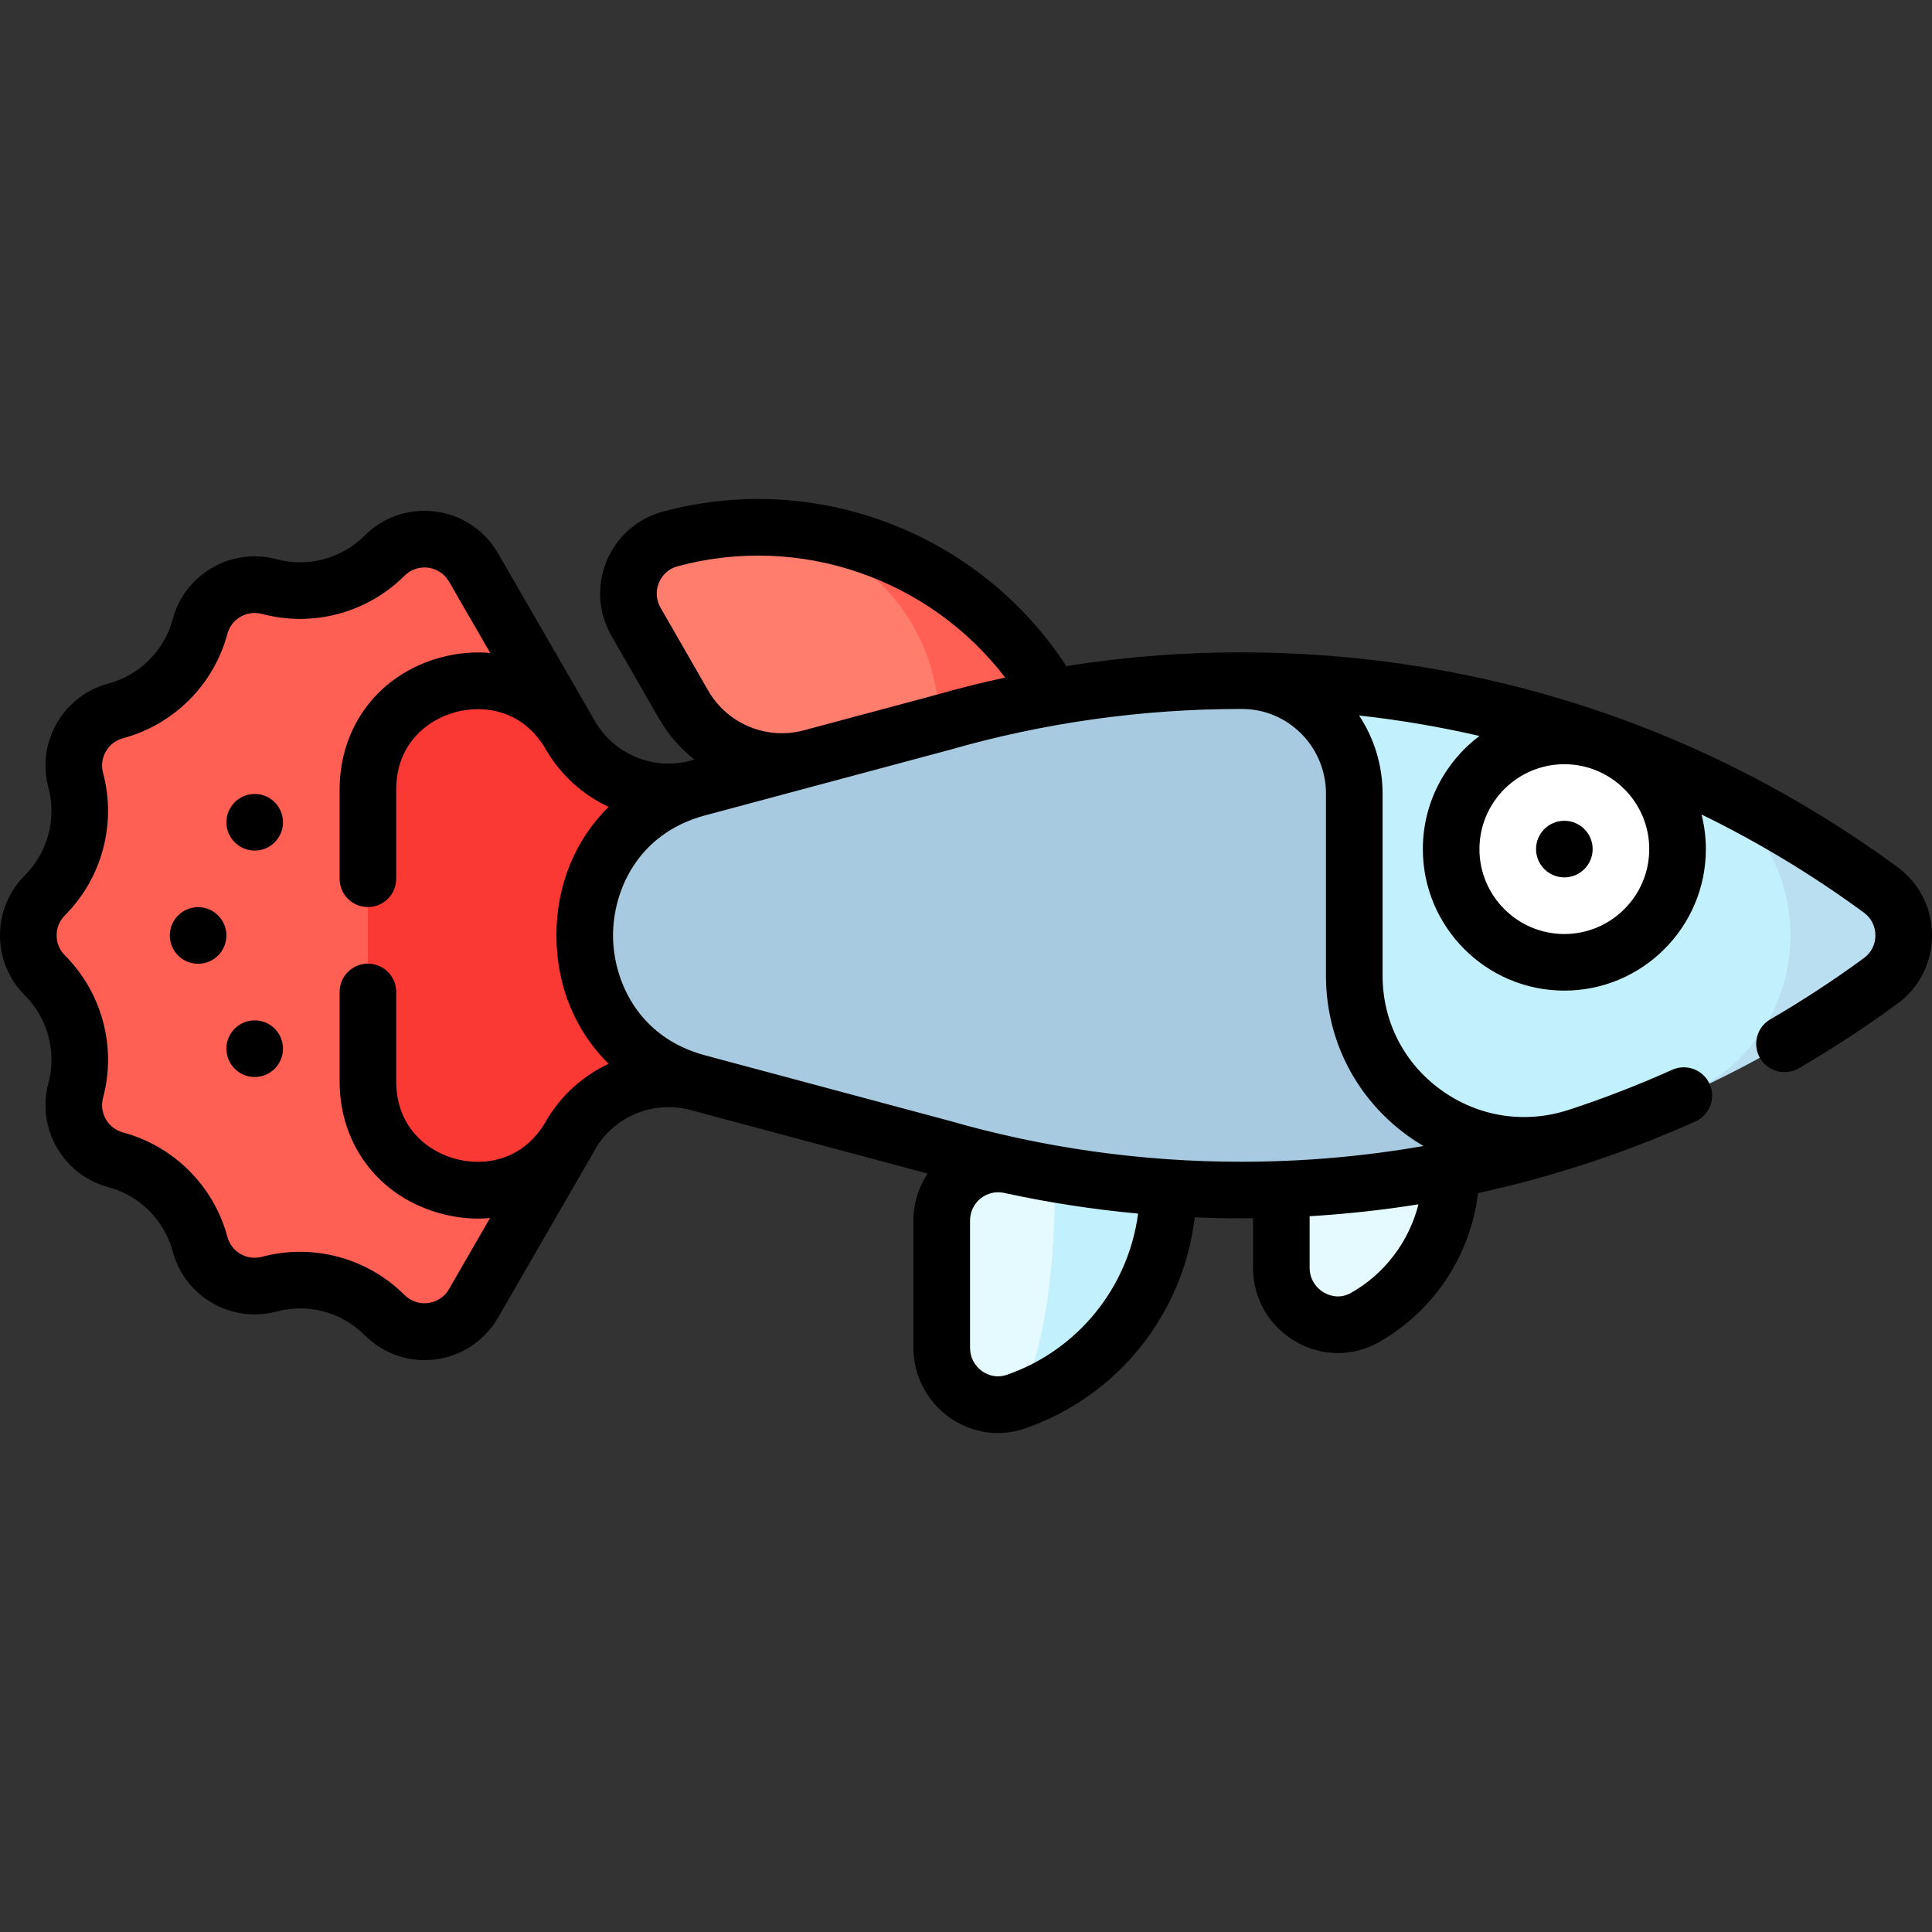 <svg width="184" height="184" viewBox="0 0 184 184" fill="none" xmlns="http://www.w3.org/2000/svg">
<rect x="0" y="0" width="184" height="184" fill="#333333" stroke="none"/>
<g clip-path="url(#clip0_2_42466)">
<path d="M100.213 66.393C93.719 55.146 81.51 49.285 69.383 50.349L89.431 79.676H100.213V66.393Z" fill="#FF6053"/>
<path d="M63.783 51.341C60.393 52.261 58.821 56.175 60.572 59.22L65.113 67.119C67.549 71.355 72.53 73.423 77.25 72.159L89.431 79.676V68.895C89.431 58.049 80.184 49.398 69.38 50.345C67.506 50.509 65.633 50.84 63.783 51.341Z" fill="#FF7D6D"/>
<path d="M122.032 95.225V120.741C122.032 124.828 126.438 127.493 129.995 125.479C134.898 122.703 138.204 117.439 138.204 111.397L122.032 95.225Z" fill="#E5FAFF"/>
<path d="M100.47 96.935L96.763 133.484C105.201 130.56 111.251 122.547 111.251 113.107V96.935H100.47Z" fill="#C2F0FC"/>
<path d="M100.47 96.935H96.209V110.975C92.856 110.243 89.688 112.811 89.688 116.243V128.364C89.688 132.034 93.295 134.687 96.763 133.485C98.922 130.56 100.47 122.547 100.47 113.108V96.935Z" fill="#E5FAFF"/>
<path d="M54.324 70.03C54.327 70.027 45.098 54.042 45.098 54.042C44.861 53.639 44.575 53.26 44.242 52.926C43.266 51.951 41.918 51.347 40.43 51.347C38.941 51.347 37.593 51.951 36.618 52.926C33.75 55.794 29.57 56.913 25.653 55.864C24.321 55.507 22.852 55.658 21.562 56.403C20.273 57.148 19.408 58.343 19.051 59.676C18.001 63.594 14.941 66.653 11.024 67.703C9.691 68.06 8.495 68.926 7.751 70.215C7.006 71.504 6.855 72.973 7.212 74.305C8.262 78.223 7.141 82.402 4.274 85.27C3.298 86.246 2.695 87.593 2.695 89.082C2.695 90.57 3.298 91.918 4.274 92.894C7.142 95.762 8.262 99.941 7.212 103.859C6.855 105.191 7.006 106.66 7.751 107.949C8.495 109.238 9.691 110.104 11.024 110.461C14.941 111.51 18.001 114.57 19.051 118.488C19.408 119.82 20.273 121.017 21.562 121.761C22.851 122.505 24.32 122.657 25.653 122.3C29.57 121.25 33.75 122.37 36.618 125.238C37.593 126.213 38.941 126.817 40.43 126.817C41.918 126.817 43.266 126.213 44.242 125.238C44.575 124.904 44.861 124.525 45.098 124.121L54.327 108.137C54.324 108.134 54.324 70.03 54.324 70.03Z" fill="#FF6053"/>
<path d="M54.327 70.028C49.037 60.873 35.039 64.624 35.039 75.197V102.993C35.039 113.567 49.037 117.318 54.324 108.161C56.767 103.937 61.741 101.876 66.454 103.139V75.051C61.741 76.314 56.767 74.254 54.327 70.028Z" fill="#FA3834"/>
<path d="M139.931 86.678C139.931 74.715 130.142 64.907 118.196 64.824C108.289 64.824 98.712 66.228 89.645 68.837L66.454 75.051C52.099 78.898 52.099 99.266 66.454 103.112L89.645 109.326C98.712 111.936 108.289 113.34 118.196 113.34C129.35 113.34 140.087 111.563 150.146 108.286L139.931 86.678Z" fill="#A8CAE0"/>
<path d="M179.114 84.747C173.445 80.587 167.334 76.997 160.867 74.051L160.919 104.085C167.366 101.145 173.461 97.565 179.114 93.417C182.035 91.273 182.035 86.89 179.114 84.747Z" fill="#B9DFF0"/>
<path d="M118.369 64.825C124.246 64.866 128.977 69.691 128.977 75.577V92.906C128.977 103.901 139.693 111.631 150.145 108.285C153.835 107.083 157.434 105.678 160.928 104.085C166.79 101.41 170.523 95.526 170.523 89.082C170.523 82.609 166.747 76.727 160.857 74.045C147.906 68.147 133.522 64.851 118.369 64.825Z" fill="#C2F0FC"/>
<path d="M148.985 91.649C154.94 91.649 159.766 86.822 159.766 80.868C159.766 74.913 154.94 70.086 148.985 70.086C143.031 70.086 138.204 74.913 138.204 80.868C138.204 86.822 143.031 91.649 148.985 91.649Z" fill="white"/>
<path d="M24.258 81.007C25.746 81.007 26.953 79.8 26.953 78.311C26.953 76.823 25.746 75.616 24.258 75.616C22.769 75.616 21.562 76.823 21.562 78.311C21.562 79.8 22.769 81.007 24.258 81.007Z" fill="black"/>
<path d="M18.867 91.788C20.356 91.788 21.562 90.581 21.562 89.093C21.562 87.604 20.356 86.397 18.867 86.397C17.379 86.397 16.172 87.604 16.172 89.093C16.172 90.581 17.379 91.788 18.867 91.788Z" fill="black"/>
<path d="M24.258 102.569C25.746 102.569 26.953 101.362 26.953 99.874C26.953 98.385 25.746 97.179 24.258 97.179C22.769 97.179 21.562 98.385 21.562 99.874C21.562 101.362 22.769 102.569 24.258 102.569Z" fill="black"/>
<path d="M148.985 83.56C150.474 83.56 151.681 82.354 151.681 80.865C151.681 79.376 150.474 78.17 148.985 78.17C147.497 78.17 146.29 79.376 146.29 80.865C146.29 82.354 147.497 83.56 148.985 83.56Z" fill="black"/>
<path d="M180.708 82.574C162.479 69.198 140.863 62.128 118.196 62.128C112.604 62.128 107.04 62.566 101.552 63.436C93.32 50.798 77.799 44.768 63.124 48.728C60.691 49.384 58.741 51.098 57.775 53.431C56.806 55.77 56.974 58.37 58.236 60.564L62.777 68.462C63.659 69.996 64.813 71.299 66.146 72.343L65.757 72.448C62.23 73.393 58.488 71.844 56.661 68.68L47.421 52.676C47.059 52.062 46.631 51.505 46.147 51.02C44.62 49.493 42.589 48.652 40.43 48.652C38.269 48.652 36.239 49.493 34.712 51.02C32.532 53.2 29.329 54.059 26.35 53.261C24.264 52.702 22.085 52.989 20.214 54.069C18.345 55.149 17.006 56.892 16.447 58.978C15.649 61.956 13.304 64.302 10.327 65.099C8.24 65.658 6.497 66.996 5.417 68.867C4.337 70.737 4.05 72.916 4.609 75.003C5.407 77.98 4.548 81.184 2.369 83.364C0.842 84.891 0 86.922 0 89.082C0 91.242 0.842 93.272 2.369 94.799C4.548 96.979 5.407 100.183 4.609 103.161C4.05 105.248 4.337 107.427 5.417 109.297C6.497 111.168 8.24 112.505 10.326 113.064C13.304 113.862 15.649 116.207 16.447 119.186C17.007 121.272 18.345 123.015 20.215 124.095C22.085 125.175 24.264 125.462 26.35 124.903C29.326 124.105 32.531 124.963 34.712 127.144C36.239 128.671 38.27 129.534 40.43 129.534C42.589 129.534 44.62 128.693 46.147 127.166C46.631 126.681 47.059 126.124 47.421 125.51L56.661 109.505V109.484C58.488 106.319 62.23 104.771 65.757 105.716L88.344 111.768C87.472 113.078 86.993 114.625 86.993 116.244V128.364C86.993 130.985 88.271 133.459 90.409 134.982C91.798 135.97 93.399 136.478 95.025 136.478C95.902 136.478 96.785 136.331 97.646 136.032C106.495 132.965 112.708 125.093 113.781 115.94C115.25 116.001 116.722 116.035 118.197 116.035C118.578 116.035 118.957 116.025 119.338 116.021V120.741C119.338 123.661 120.848 126.284 123.378 127.759C124.641 128.495 126.029 128.864 127.415 128.864C128.758 128.864 130.099 128.518 131.323 127.825C136.577 124.85 140.059 119.54 140.765 113.626C147.853 112.084 154.771 109.809 161.467 106.803C162.825 106.193 163.432 104.598 162.822 103.24C162.212 101.882 160.616 101.275 159.259 101.885C156.029 103.335 152.744 104.607 149.411 105.699C145.219 107.065 140.778 106.371 137.223 103.792C133.696 101.235 131.673 97.267 131.673 92.907V75.577C131.673 72.83 130.846 70.273 129.433 68.141C133.308 68.57 137.136 69.222 140.904 70.091C137.631 72.552 135.509 76.467 135.509 80.868C135.509 88.299 141.555 94.344 148.986 94.344C156.417 94.344 162.463 88.299 162.463 80.868C162.463 79.73 162.317 78.626 162.05 77.57C167.432 80.193 172.606 83.314 177.52 86.92C178.213 87.428 178.61 88.216 178.61 89.082C178.61 89.948 178.213 90.735 177.519 91.244C174.686 93.323 171.684 95.288 168.596 97.085C167.309 97.833 166.874 99.483 167.622 100.77C168.37 102.056 170.02 102.492 171.307 101.744C174.559 99.852 177.722 97.781 180.708 95.589C182.8 94.055 184 91.682 184 89.082C184 86.481 182.8 84.109 180.708 82.574ZM62.909 57.877C62.487 57.144 62.432 56.276 62.755 55.494C63.076 54.719 63.722 54.15 64.528 53.932C76.201 50.782 88.513 55.107 95.732 64.529C93.445 65.025 91.174 65.593 88.925 66.24L76.551 69.556C73.017 70.503 69.274 68.948 67.45 65.776L62.909 57.877ZM51.993 106.788C51.953 106.857 51.911 106.93 51.87 107.001C49.695 110.568 46.085 111.093 43.396 110.373C40.659 109.639 37.734 107.315 37.734 102.994V94.472C37.734 92.984 36.528 91.777 35.039 91.777C33.55 91.777 32.344 92.984 32.344 94.472V102.994C32.344 109.067 36.134 114.007 42 115.579C43.2 115.901 44.395 116.057 45.562 116.057C45.936 116.057 46.304 116.035 46.671 116.003C44.638 119.524 42.929 122.483 42.785 122.729L42.763 122.765C42.639 122.981 42.495 123.171 42.336 123.331C41.827 123.84 41.149 124.121 40.43 124.121C39.709 124.121 39.032 123.84 38.523 123.331C34.986 119.794 29.788 118.401 24.955 119.695C24.26 119.882 23.534 119.786 22.91 119.426C22.287 119.066 21.84 118.484 21.654 117.789C20.359 112.957 16.553 109.151 11.721 107.856C11.026 107.67 10.445 107.224 10.085 106.601C9.725 105.977 9.629 105.25 9.815 104.555C11.11 99.724 9.717 94.525 6.18 90.987C5.671 90.478 5.391 89.802 5.391 89.082C5.391 88.362 5.671 87.685 6.18 87.176C9.717 83.638 11.11 78.439 9.815 73.608C9.629 72.912 9.725 72.186 10.085 71.562C10.445 70.939 11.026 70.493 11.722 70.306C16.553 69.011 20.359 65.205 21.654 60.374C21.84 59.678 22.287 59.097 22.91 58.737C23.533 58.377 24.26 58.281 24.955 58.468C29.788 59.763 34.986 58.37 38.524 54.832C39.033 54.323 39.71 54.043 40.43 54.043C41.149 54.043 41.827 54.323 42.335 54.832C42.496 54.993 42.644 55.187 42.764 55.39L46.688 62.187C45.168 62.055 43.589 62.186 42.001 62.611C36.134 64.183 32.344 69.123 32.344 75.197V83.691C32.344 85.18 33.55 86.386 35.039 86.386C36.528 86.386 37.734 85.18 37.734 83.691V75.197C37.734 70.875 40.659 68.552 43.397 67.818C46.135 67.085 49.829 67.635 51.99 71.377C53.411 73.831 55.52 75.703 57.964 76.843C54.817 79.947 52.993 84.241 52.993 89.082C52.993 93.922 54.817 98.216 57.964 101.32C55.52 102.46 53.411 104.332 51.993 106.788ZM95.881 130.938C95.087 131.213 94.233 131.086 93.535 130.589C92.804 130.068 92.384 129.257 92.384 128.364V116.243C92.384 115.422 92.751 114.655 93.392 114.139C94.005 113.645 94.792 113.451 95.562 113.597C99.789 114.519 104.073 115.182 108.391 115.58C107.467 122.584 102.674 128.583 95.881 130.938ZM128.667 123.133C127.513 123.786 126.482 123.328 126.092 123.101C125.237 122.603 124.727 121.721 124.727 120.741V115.831C128.214 115.62 131.671 115.246 135.091 114.698C134.198 118.222 131.906 121.299 128.667 123.133ZM134.057 108.156C134.549 108.513 135.055 108.841 135.569 109.145C129.878 110.137 124.079 110.644 118.196 110.644C108.756 110.644 99.401 109.329 90.39 106.736C90.374 106.731 90.358 106.727 90.342 106.723L67.152 100.509C60.68 98.775 58.384 93.269 58.384 89.082C58.384 84.894 60.68 79.389 67.152 77.655L90.342 71.441C90.358 71.437 90.374 71.433 90.39 71.428C99.401 68.835 108.756 67.52 118.196 67.52H118.214C118.26 67.52 118.306 67.521 118.353 67.521C122.73 67.553 126.282 71.156 126.282 75.578V92.907C126.282 99.014 129.116 104.572 134.057 108.156ZM148.985 88.954C144.527 88.954 140.899 85.326 140.899 80.868C140.899 76.409 144.527 72.782 148.985 72.782C153.444 72.782 157.071 76.409 157.071 80.868C157.071 85.326 153.444 88.954 148.985 88.954Z" fill="black"/>
</g>
<defs>
<clipPath id="clip0_2_42466">
<rect width="184" height="184" fill="white"/>
</clipPath>
</defs>
</svg>
